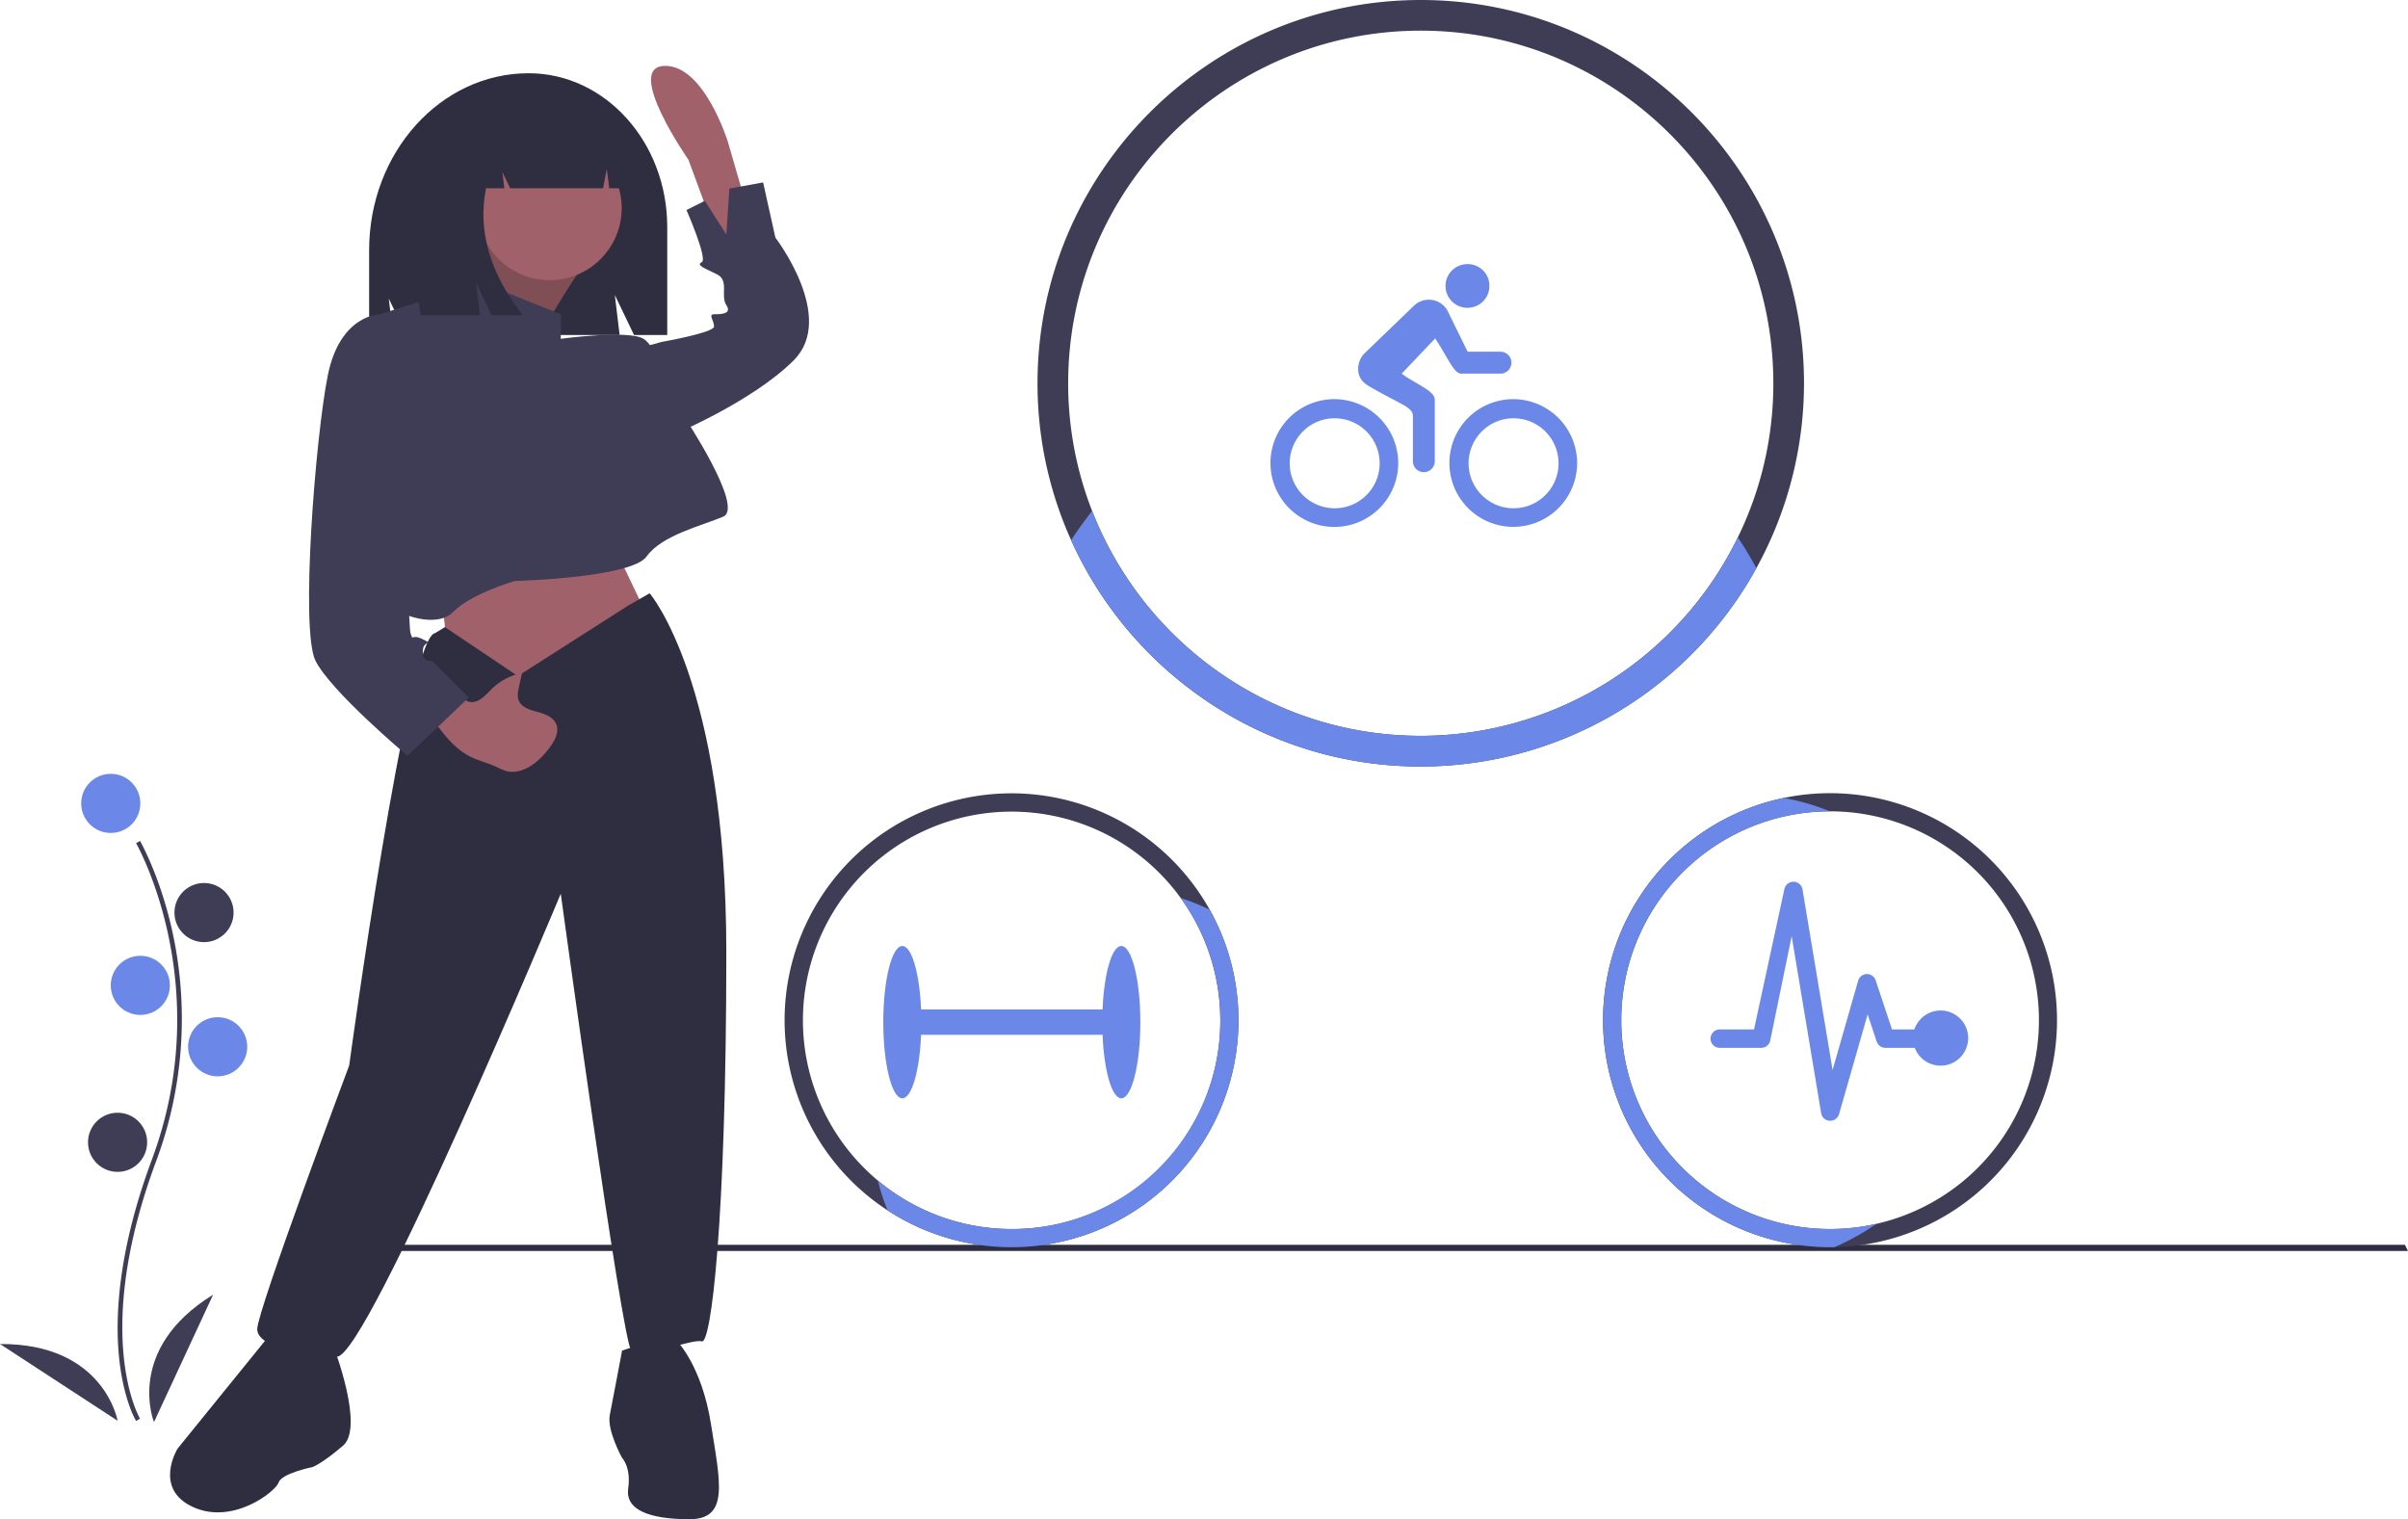 <svg id="aaded82f-cfac-45ae-8eb3-c162316e8dff" data-name="Layer 1" xmlns="http://www.w3.org/2000/svg" width="1058.696" height="667.922" viewBox="0 0 1058.696 667.922"><title>activity_tracker</title><path d="M130.495,740.771c-.23-.375-5.641-9.41-7.517-28.172-1.721-17.213-.614-46.227,14.433-86.698,28.506-76.671-6.569-138.533-6.928-139.149l1.73-1.004c.091.156,9.142,15.929,14.488,41.044a179.061,179.061,0,0,1-7.416,99.807c-28.457,76.54-7.301,112.773-7.084,113.131Z" transform="translate(-70.652 -116.039)" fill="#3f3d56"/><circle cx="48.696" cy="353.211" r="13" fill="#6b87e8"/><circle cx="89.696" cy="401.211" r="13" fill="#3f3d56"/><circle cx="61.696" cy="433.211" r="13" fill="#6b87e8"/><circle cx="95.696" cy="460.211" r="13" fill="#6b87e8"/><circle cx="51.696" cy="502.211" r="13" fill="#3f3d56"/><path d="M138.348,741.25s-13-32,26-56Z" transform="translate(-70.652 -116.039)" fill="#3f3d56"/><path d="M122.36,740.67s-5.916-34.029-51.709-33.738Z" transform="translate(-70.652 -116.039)" fill="#3f3d56"/><polygon points="1058.696 549.974 135.333 549.974 135.333 547.278 1057.349 547.278 1058.696 549.974" fill="#2f2e41"/><path d="M303.07,148.239h0c33.656,0,60.94,30.279,60.94,67.63v47.455H349.414l-8.45-17.582,2.112,17.582H249.267l-7.681-15.984,1.92,15.984h-10.562V226.063C232.944,183.082,264.34,148.239,303.07,148.239Z" transform="translate(-70.652 -116.039)" fill="#2f2e41"/><path d="M406.497,232.877,390.622,178.25s-10.512-34-28.019-33.236,10.725,41.256,10.725,41.256L385.569,219.467l2.618,12.444Z" transform="translate(-70.652 -116.039)" fill="#a0616a"/><path d="M341.456,358.001,356.284,389.004,296.973,429.443l-31.003-26.96s2.696-18.872-5.392-25.612S341.456,358.001,341.456,358.001Z" transform="translate(-70.652 -116.039)" fill="#a0616a"/><path d="M325.281,235.335s-20.22,29.655-17.524,33.699-47.179-8.088-47.179-8.088,25.612-33.699,25.612-43.135Z" transform="translate(-70.652 -116.039)" fill="#a0616a"/><path d="M325.281,235.335s-20.22,29.655-17.524,33.699-47.179-8.088-47.179-8.088,25.612-33.699,25.612-43.135Z" transform="translate(-70.652 -116.039)" opacity="0.2"/><circle cx="241.627" cy="91.497" r="31.701" fill="#a0616a"/><path d="M270.013,235.335l47.179,18.872v10.784s29.655-4.044,36.395,0,17.524,33.699,17.524,33.699,26.96,40.439,17.524,44.483-26.96,8.088-33.699,17.524-57.963,10.784-57.963,10.784-18.872,5.392-26.96,13.48-24.264,0-24.264,0l-8.088-130.754,25.612-8.088Z" transform="translate(-70.652 -116.039)" fill="#3f3d56"/><path d="M346.848,270.382l14.828-4.044s22.916-4.044,22.916-6.74-2.696-5.392,0-5.392,8.088,0,5.392-4.044,1.348-10.784-4.044-13.48-9.436-4.044-6.74-5.392-6.74-22.916-6.74-22.916l8.088-4.044,9.436,14.828,1.348-20.22,14.828-2.696,5.392,24.264s26.96,35.047,8.088,53.919-55.267,33.699-55.267,33.699Z" transform="translate(-70.652 -116.039)" fill="#3f3d56"/><path d="M346.848,382.264l9.436-5.392s33.699,39.091,33.699,157.713-6.74,172.541-10.784,171.193-26.96,8.088-31.003,4.044S317.193,508.974,317.193,508.974s-84.922,203.544-98.402,203.544S183.743,708.474,183.743,700.387s40.439-115.926,40.439-115.926S249.794,395.744,261.926,394.396l4.348-2.648L298.321,413.268Z" transform="translate(-70.652 -116.039)" fill="#2f2e41"/><path d="M356.284,705.778h12.132s10.784,10.784,14.828,36.395,8.088,41.787-9.436,41.787-28.308-4.044-26.96-13.48-2.696-13.48-2.696-13.48-6.74-12.132-5.392-18.872,5.392-28.308,5.392-28.308Z" transform="translate(-70.652 -116.039)" fill="#2f2e41"/><path d="M217.442,708.474s13.48,35.047,4.044,43.135-13.48,9.436-13.48,9.436-13.48,2.696-14.828,6.74S172.959,786.657,155.436,778.569s-6.74-25.612-6.74-25.612l40.439-49.875s14.828,2.696,14.828,5.392S217.442,708.474,217.442,708.474Z" transform="translate(-70.652 -116.039)" fill="#2f2e41"/><path d="M287.439,418.38a25.967,25.967,0,0,1,12.68-6.421l-1.354,6.355c-.386,1.809-.765,3.731-.143,5.473,1.089,3.048,4.662,4.271,7.791,5.096,3.536.932,7.568,2.278,8.86,5.699,1.103,2.92-.309,6.172-2.03,8.776a36.033,36.033,0,0,1-5.685,6.668c-3.909,3.589-9.283,6.398-14.398,4.983a30.494,30.494,0,0,1-4.435-1.889c-3.661-1.672-7.64-2.589-11.239-4.39-7.348-3.679-12.4-10.638-17.158-17.338a3.362,3.362,0,0,1-.892-2.495,3.138,3.138,0,0,1,.576-1.123c2.753-3.881,8.634-11.26,13.11-6.237,1.408,1.58,2.508,3.177,4.843,3.188C281.967,424.742,284.81,420.818,287.439,418.38Z" transform="translate(-70.652 -116.039)" fill="#a0616a"/><path d="M247.098,256.902l-9.436-2.696s-17.524,0-22.916,26.96-12.132,111.882-5.392,125.362S249.794,448.315,249.794,448.315l26.96-25.612-16.176-16.176s-4.044,1.348-4.044-4.044,5.392-2.696,0-5.392-4.044,1.348-5.392-2.696S247.098,256.902,247.098,256.902Z" transform="translate(-70.652 -116.039)" fill="#3f3d56"/><path d="M284.675,168.735c5.451-7.018,13.49-11.464,22.465-11.464h1.066c20.55,0,37.209,18.595,37.209,41.534v0h-6.886l-1.112-8.464-1.63,8.464H294.947l-3.422-7.161.855,7.161h-8.034q-5.624,27.928,16.16,55.856h-13.686l-6.843-14.322,1.711,14.322H255.6l-5.132-32.941C250.468,197.05,264.802,176.131,284.675,168.735Z" transform="translate(-70.652 -116.039)" fill="#2f2e41"/><path d="M695.3,116.039c-92.916,0-168.497,75.581-168.497,168.497a167.593,167.593,0,0,0,14.774,68.989c26.407,58.61,85.367,99.508,153.723,99.508a168.59,168.59,0,0,0,168.497-168.497C863.797,191.62,788.202,116.039,695.3,116.039ZM834.708,352.272a155.175,155.175,0,0,1-139.408,87.281c-65.687,0-121.965-41.073-144.49-98.888a153.877,153.877,0,0,1-10.528-56.13c0-85.475,69.542-155.017,155.017-155.017s155.017,69.542,155.017,155.017A153.935,153.935,0,0,1,834.708,352.272Z" transform="translate(-70.652 -116.039)" fill="#3f3d56"/><path d="M842.849,365.832A168.606,168.606,0,0,1,695.3,453.033c-68.356,0-127.316-40.898-153.723-99.508q4.347-6.652,9.234-12.86c22.525,57.815,78.803,98.888,144.49,98.888A155.175,155.175,0,0,0,834.708,352.272Q839.075,358.843,842.849,365.832Z" transform="translate(-70.652 -116.039)" fill="#6b87e8"/><path d="M657.322,299.947a19.777,19.777,0,1,1-13.871,5.807,19.515,19.515,0,0,1,13.871-5.807m0-8.425a28.088,28.088,0,1,0,28.073,28.103A28.161,28.161,0,0,0,657.322,291.523Zm58.523-40.168a9.58,9.58,0,0,0,9.628-9.628,9.478,9.478,0,0,0-9.568-9.568,9.599,9.599,0,1,0-.06,19.197Zm20.129,48.593a19.777,19.777,0,1,1-13.871,5.807,19.515,19.515,0,0,1,13.871-5.807m0-8.425a28.073,28.073,0,1,0,28.073,28.073A28.161,28.161,0,0,0,735.974,291.523Z" transform="translate(-70.652 -116.039)" fill="#6b87e8"/><path d="M730.347,270.671H715.905l-8.876-18.083a9.414,9.414,0,0,0-14.894-1.986L670.561,271.393a9.797,9.797,0,0,0-2.798,6.74c0,5.235,3.791,7.101,5.566,8.154,13.69,7.883,18.505,8.756,18.505,12.697V318.813a4.814,4.814,0,0,0,9.628,0V291.733c0-3.972-9.147-7.221-14.533-11.434l14.713-15.496c5.627,8.575,8.214,15.496,11.434,15.496h17.271a4.814,4.814,0,1,0,0-9.628Z" transform="translate(-70.652 -116.039)" fill="#6b87e8"/><path d="M563.642,531.938c-4.147,0-7.581,12.074-8.246,27.906H475.613c-.665-15.832-4.099-27.906-8.246-27.906-4.624,0-8.372,14.993-8.372,33.487s3.748,33.487,8.372,33.487c4.147,0,7.581-12.074,8.246-27.906h79.783c.665,15.832,4.099,27.906,8.246,27.906,4.624,0,8.372-14.993,8.372-33.487S568.266,531.938,563.642,531.938Z" transform="translate(-70.652 -116.039)" fill="#6b87e8"/><path d="M602.505,515.983a99.773,99.773,0,1,0,12.644,48.581A99.85,99.85,0,0,0,602.505,515.983Zm-87.16,140.392a91.753,91.753,0,1,1,91.824-91.811A91.358,91.358,0,0,1,515.345,656.375Z" transform="translate(-70.652 -116.039)" fill="#3f3d56"/><path d="M615.149,564.564a99.757,99.757,0,0,1-154.276,83.588,102.67,102.67,0,0,1-4.287-13.102A91.76,91.76,0,0,0,589.74,510.821a102.301,102.301,0,0,1,12.765,5.163A99.19,99.19,0,0,1,615.149,564.564Z" transform="translate(-70.652 -116.039)" fill="#6b87e8"/><path d="M875.255,464.76a99.804,99.804,0,1,0,0,199.608c.647,0,1.281,0,1.928-.027a99.8,99.8,0,0,0-1.928-199.581ZM895.596,654.097a91.818,91.818,0,1,1-20.395-181.357h.054A91.818,91.818,0,0,1,895.596,654.097Z" transform="translate(-70.652 -116.039)" fill="#3f3d56"/><path d="M895.596,654.097a102.659,102.659,0,0,1-18.413,10.245c-.647.027-1.281.027-1.928.027a99.806,99.806,0,0,1-20.328-197.519,102.298,102.298,0,0,1,20.274,5.891A91.817,91.817,0,1,0,895.596,654.097Z" transform="translate(-70.652 -116.039)" fill="#6b87e8"/><path d="M924.491,560.321a12.198,12.198,0,0,0-12.179,8.313h-9.829l-7.176-21.578a4.043,4.043,0,0,0-3.841-2.779h-.076a3.995,3.995,0,0,0-3.79,2.931l-11.244,39.24-13.215-79.363a4.057,4.057,0,0,0-7.934-.328L841.818,568.634H826.809a4.043,4.043,0,1,0,0,8.085h18.192a4.03,4.03,0,0,0,3.916-3.057l9.45-46.036,12.962,77.797a4.014,4.014,0,0,0,3.765,3.361h.227a4.055,4.055,0,0,0,3.891-2.931l12.558-43.863L895.737,573.94a4.076,4.076,0,0,0,3.841,2.779h12.911A12.131,12.131,0,1,0,924.491,560.321Z" transform="translate(-70.652 -116.039)" fill="#6b87e8"/></svg>